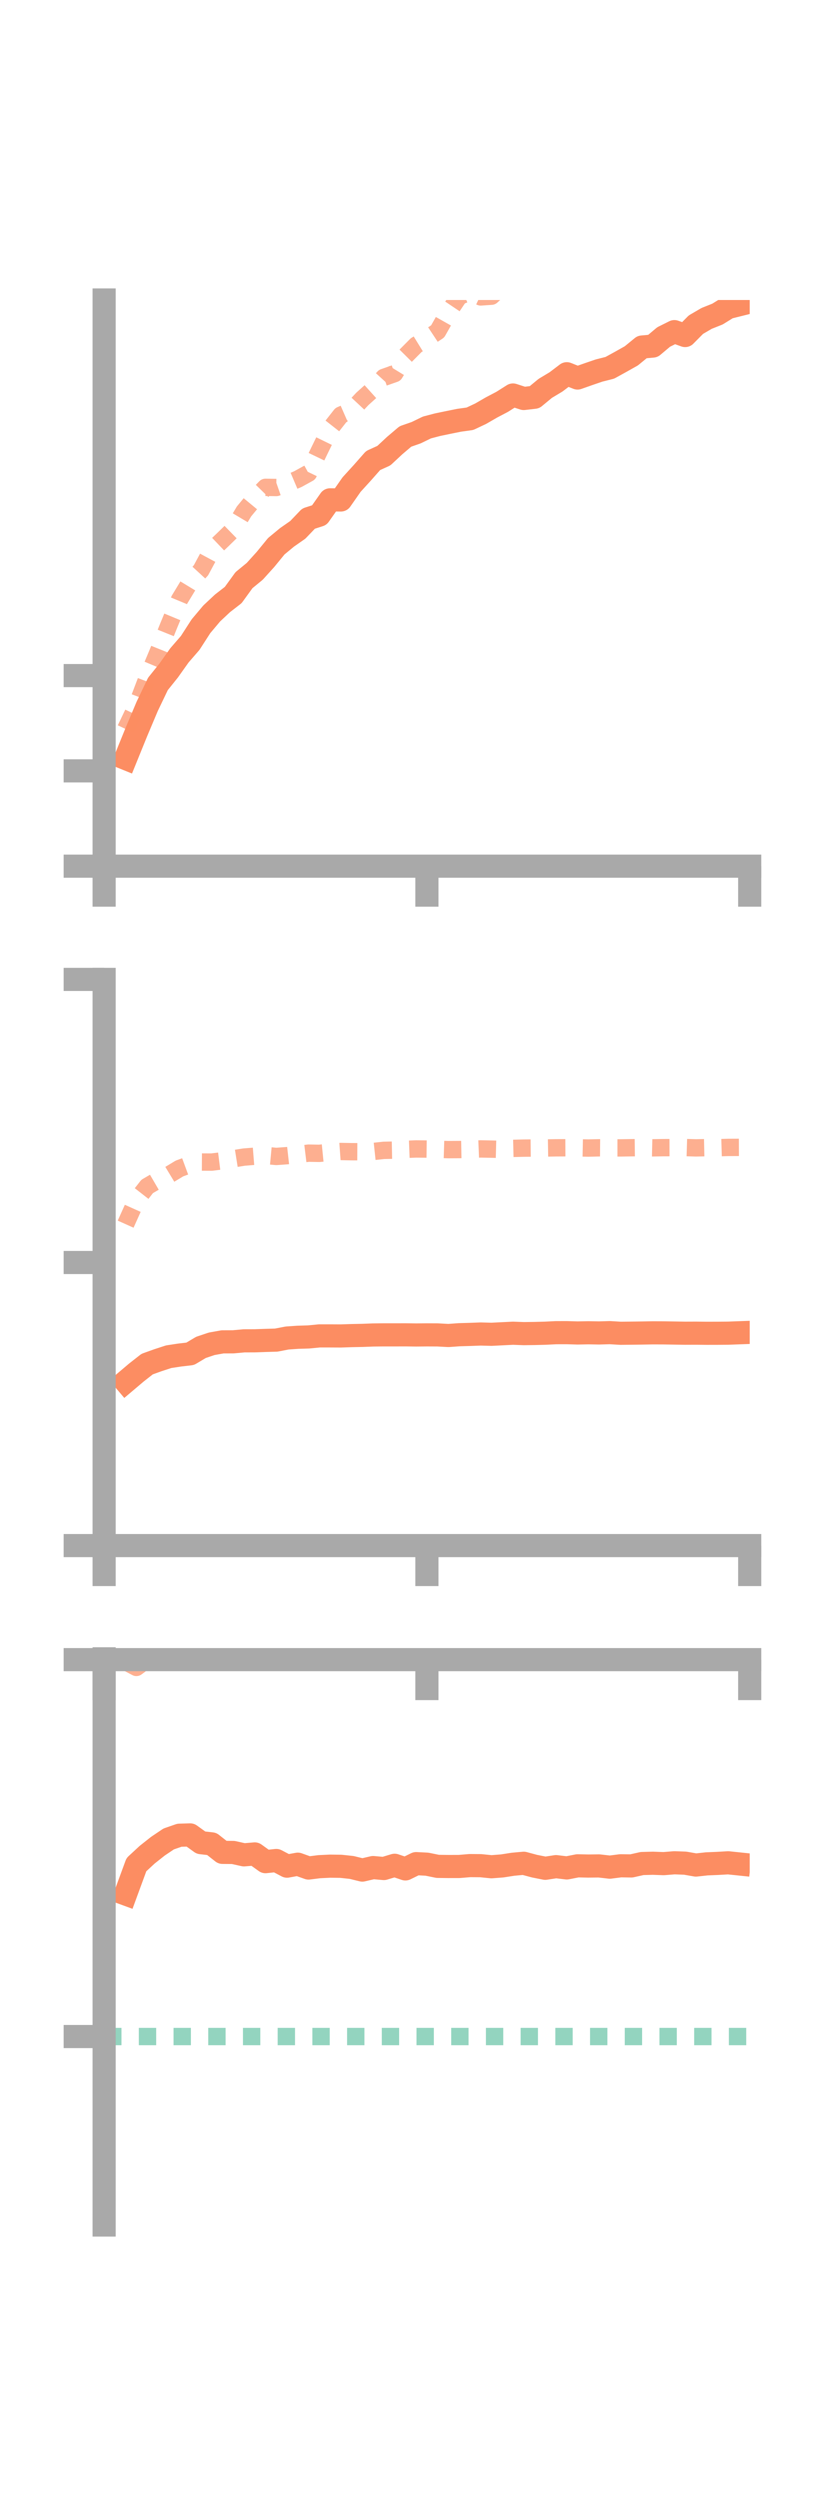 <?xml version="1.0" encoding="utf-8" standalone="no"?>
<!DOCTYPE svg PUBLIC "-//W3C//DTD SVG 1.1//EN"
  "http://www.w3.org/Graphics/SVG/1.1/DTD/svg11.dtd">
<!-- Created with matplotlib (https://matplotlib.org/) -->
<svg height="216pt" version="1.1" viewBox="0 0 72 216" width="72pt" xmlns="http://www.w3.org/2000/svg" xmlns:xlink="http://www.w3.org/1999/xlink">
 <defs>
  <style type="text/css">*{stroke-linecap:butt;stroke-linejoin:round;}</style>
 </defs>
 <g id="figure_1">
  <g id="patch_1">
   <path d="M 0 216 
L 72 216 
L 72 0 
L 0 0 
z
" style="fill:none;"/>
  </g>
  <g id="axes_1">
   <g id="patch_2">
    <path d="M 9 74.838 
L 64.8 74.838 
L 64.8 25.92 
L 9 25.92 
z
" style="fill:none;"/>
   </g>
   <g id="matplotlib.axis_1">
    <g id="xtick_1">
     <g id="line2d_1">
      <defs>
       <path d="M 0 0 
L 0 3.5 
" id="mb0ceb3d836" style="stroke:#a9a9a9;stroke-width:2;"/>
      </defs>
      <g>
       <use style="fill:#a9a9a9;stroke:#a9a9a9;stroke-width:2;" x="9" xlink:href="#mb0ceb3d836" y="74.838"/>
      </g>
     </g>
    </g>
    <g id="xtick_2">
     <g id="line2d_2">
      <g>
       <use style="fill:#a9a9a9;stroke:#a9a9a9;stroke-width:2;" x="36.9" xlink:href="#mb0ceb3d836" y="74.838"/>
      </g>
     </g>
    </g>
    <g id="xtick_3">
     <g id="line2d_3">
      <g>
       <use style="fill:#a9a9a9;stroke:#a9a9a9;stroke-width:2;" x="64.8" xlink:href="#mb0ceb3d836" y="74.838"/>
      </g>
     </g>
    </g>
   </g>
   <g id="matplotlib.axis_2">
    <g id="ytick_1">
     <g id="line2d_4">
      <defs>
       <path d="M 0 0 
L -3.5 0 
" id="m61e7b3bec5" style="stroke:#a9a9a9;stroke-width:2;"/>
      </defs>
      <g>
       <use style="fill:#a9a9a9;stroke:#a9a9a9;stroke-width:2;" x="9" xlink:href="#m61e7b3bec5" y="74.838"/>
      </g>
     </g>
    </g>
    <g id="ytick_2">
     <g id="line2d_5">
      <g>
       <use style="fill:#a9a9a9;stroke:#a9a9a9;stroke-width:2;" x="9" xlink:href="#m61e7b3bec5" y="66.604"/>
      </g>
     </g>
    </g>
    <g id="ytick_3">
     <g id="line2d_6">
      <g>
       <use style="fill:#a9a9a9;stroke:#a9a9a9;stroke-width:2;" x="9" xlink:href="#m61e7b3bec5" y="58.371"/>
      </g>
     </g>
    </g>
   </g>
   <g id="line2d_7">
    <path clip-path="url(#p18a498567e)" d="M 10.86 65.532 
L 11.79 63.243 
L 12.72 61.036 
L 13.65 59.093 
L 14.58 57.933 
L 15.51 56.623 
L 16.44 55.549 
L 17.37 54.108 
L 18.3 53.002 
L 19.23 52.13 
L 20.16 51.408 
L 21.09 50.125 
L 22.02 49.362 
L 22.95 48.333 
L 23.88 47.196 
L 24.81 46.427 
L 25.74 45.778 
L 26.67 44.807 
L 27.6 44.508 
L 28.53 43.186 
L 29.46 43.198 
L 30.39 41.866 
L 31.32 40.846 
L 32.25 39.791 
L 33.18 39.368 
L 34.11 38.501 
L 35.04 37.711 
L 35.97 37.386 
L 36.9 36.935 
L 37.83 36.691 
L 38.76 36.498 
L 39.69 36.31 
L 40.62 36.181 
L 41.55 35.742 
L 42.48 35.205 
L 43.41 34.716 
L 44.34 34.128 
L 45.27 34.43 
L 46.2 34.322 
L 47.13 33.554 
L 48.06 32.996 
L 48.99 32.291 
L 49.92 32.661 
L 50.85 32.332 
L 51.78 32.014 
L 52.71 31.779 
L 53.64 31.267 
L 54.57 30.744 
L 55.5 29.983 
L 56.43 29.899 
L 57.36 29.117 
L 58.29 28.653 
L 59.22 28.99 
L 60.15 28.051 
L 61.08 27.508 
L 62.01 27.138 
L 62.94 26.564 
L 63.87 26.332 
" style="fill:none;stroke:#fc8d62;stroke-linecap:square;stroke-width:2;"/>
   </g>
   <g id="line2d_8">
    <path clip-path="url(#p18a498567e)" d="M 10.86 62.988 
L 11.79 61.034 
L 12.72 58.586 
L 13.65 56.368 
L 14.58 54.057 
L 15.51 51.817 
L 16.44 50.284 
L 17.37 49.275 
L 18.3 47.543 
L 19.23 46.656 
L 20.16 45.749 
L 21.09 44.189 
L 22.02 43.063 
L 22.95 42.106 
L 23.88 42.12 
L 24.81 41.795 
L 25.74 41.399 
L 26.67 40.887 
L 27.6 38.954 
L 28.53 37.051 
L 29.46 35.867 
L 30.39 35.46 
L 31.32 34.465 
L 32.25 33.627 
L 33.18 32.605 
L 34.11 32.278 
L 35.04 30.759 
L 35.97 29.822 
L 36.9 29.249 
L 37.83 28.633 
L 38.76 26.989 
L 39.69 25.606 
L 40.62 25.222 
L 41.55 25.655 
L 42.48 25.591 
L 43.41 24.745 
L 44.34 24.058 
L 45.27 23.702 
L 46.2 23.045 
L 47.13 21.992 
L 48.06 21.36 
L 48.99 20.819 
L 49.92 20.283 
L 50.85 19.422 
L 51.78 18.767 
L 52.71 18.451 
L 53.64 18.288 
L 54.57 16.725 
L 55.5 15.854 
L 56.43 15.736 
L 57.36 15.716 
L 58.29 15.446 
L 59.22 15.554 
L 60.15 15.574 
L 61.08 14.64 
L 62.01 14.709 
L 62.94 13.914 
L 63.87 14.181 
" style="fill:none;stroke:#fc8d62;stroke-dasharray:1.5,1.5;stroke-dashoffset:0;stroke-opacity:0.7;stroke-width:1.5;"/>
   </g>
   <g id="patch_3">
    <path d="M 9 74.838 
L 9 25.92 
" style="fill:none;stroke:#a9a9a9;stroke-linecap:square;stroke-linejoin:miter;stroke-width:2;"/>
   </g>
   <g id="patch_4">
    <path d="M 64.8 74.838 
L 64.8 25.92 
" style="fill:none;"/>
   </g>
   <g id="patch_5">
    <path d="M 9 74.838 
L 64.8 74.838 
" style="fill:none;stroke:#a9a9a9;stroke-linecap:square;stroke-linejoin:miter;stroke-width:2;"/>
   </g>
   <g id="patch_6">
    <path d="M 9 25.92 
L 64.8 25.92 
" style="fill:none;"/>
   </g>
  </g>
  <g id="axes_2">
   <g id="patch_7">
    <path d="M 9 133.539 
L 64.8 133.539 
L 64.8 84.621 
L 9 84.621 
z
" style="fill:none;"/>
   </g>
   <g id="matplotlib.axis_3">
    <g id="xtick_4">
     <g id="line2d_9">
      <g>
       <use style="fill:#a9a9a9;stroke:#a9a9a9;stroke-width:2;" x="9" xlink:href="#mb0ceb3d836" y="133.539"/>
      </g>
     </g>
    </g>
    <g id="xtick_5">
     <g id="line2d_10">
      <g>
       <use style="fill:#a9a9a9;stroke:#a9a9a9;stroke-width:2;" x="36.9" xlink:href="#mb0ceb3d836" y="133.539"/>
      </g>
     </g>
    </g>
    <g id="xtick_6">
     <g id="line2d_11">
      <g>
       <use style="fill:#a9a9a9;stroke:#a9a9a9;stroke-width:2;" x="64.8" xlink:href="#mb0ceb3d836" y="133.539"/>
      </g>
     </g>
    </g>
   </g>
   <g id="matplotlib.axis_4">
    <g id="ytick_4">
     <g id="line2d_12">
      <g>
       <use style="fill:#a9a9a9;stroke:#a9a9a9;stroke-width:2;" x="9" xlink:href="#m61e7b3bec5" y="133.539"/>
      </g>
     </g>
    </g>
    <g id="ytick_5">
     <g id="line2d_13">
      <g>
       <use style="fill:#a9a9a9;stroke:#a9a9a9;stroke-width:2;" x="9" xlink:href="#m61e7b3bec5" y="109.08"/>
      </g>
     </g>
    </g>
    <g id="ytick_6">
     <g id="line2d_14">
      <g>
       <use style="fill:#a9a9a9;stroke:#a9a9a9;stroke-width:2;" x="9" xlink:href="#m61e7b3bec5" y="84.621"/>
      </g>
     </g>
    </g>
   </g>
   <g id="line2d_15">
    <path clip-path="url(#pafe2358efd)" d="M 10.86 119.373 
L 11.79 118.586 
L 12.72 117.857 
L 13.65 117.523 
L 14.58 117.22 
L 15.51 117.078 
L 16.44 116.969 
L 17.37 116.415 
L 18.3 116.103 
L 19.23 115.937 
L 20.16 115.933 
L 21.09 115.848 
L 22.02 115.845 
L 22.95 115.812 
L 23.88 115.785 
L 24.81 115.605 
L 25.74 115.54 
L 26.67 115.512 
L 27.6 115.422 
L 28.53 115.422 
L 29.46 115.427 
L 30.39 115.396 
L 31.32 115.377 
L 32.25 115.342 
L 33.18 115.332 
L 34.11 115.333 
L 35.04 115.33 
L 35.97 115.342 
L 36.9 115.333 
L 37.83 115.337 
L 38.76 115.387 
L 39.69 115.32 
L 40.62 115.293 
L 41.55 115.258 
L 42.48 115.283 
L 43.41 115.237 
L 44.34 115.19 
L 45.27 115.226 
L 46.2 115.213 
L 47.13 115.189 
L 48.06 115.144 
L 48.99 115.142 
L 49.92 115.169 
L 50.85 115.151 
L 51.78 115.167 
L 52.71 115.14 
L 53.64 115.195 
L 54.57 115.185 
L 55.5 115.173 
L 56.43 115.157 
L 57.36 115.161 
L 58.29 115.175 
L 59.22 115.19 
L 60.15 115.186 
L 61.08 115.196 
L 62.01 115.194 
L 62.94 115.186 
L 63.87 115.152 
" style="fill:none;stroke:#fc8d62;stroke-linecap:square;stroke-width:2;"/>
   </g>
   <g id="line2d_16">
    <path clip-path="url(#pafe2358efd)" d="M 10.86 105.768 
L 11.79 103.699 
L 12.72 102.508 
L 13.65 101.966 
L 14.58 101.519 
L 15.51 100.958 
L 16.44 100.615 
L 17.37 100.4 
L 18.3 100.405 
L 19.23 100.288 
L 20.16 100.12 
L 21.09 99.972 
L 22.02 99.898 
L 22.95 99.83 
L 23.88 99.917 
L 24.81 99.849 
L 25.74 99.745 
L 26.67 99.632 
L 27.6 99.649 
L 28.53 99.557 
L 29.46 99.489 
L 30.39 99.507 
L 31.32 99.511 
L 32.25 99.489 
L 33.18 99.39 
L 34.11 99.371 
L 35.04 99.305 
L 35.97 99.269 
L 36.9 99.28 
L 37.83 99.299 
L 38.76 99.328 
L 39.69 99.322 
L 40.62 99.305 
L 41.55 99.267 
L 42.48 99.285 
L 43.41 99.31 
L 44.34 99.221 
L 45.27 99.198 
L 46.2 99.19 
L 47.13 99.187 
L 48.06 99.171 
L 48.99 99.166 
L 49.92 99.174 
L 50.85 99.192 
L 51.78 99.171 
L 52.71 99.179 
L 53.64 99.179 
L 54.57 99.164 
L 55.5 99.152 
L 56.43 99.173 
L 57.36 99.157 
L 58.29 99.155 
L 59.22 99.149 
L 60.15 99.177 
L 61.08 99.157 
L 62.01 99.164 
L 62.94 99.137 
L 63.87 99.133 
" style="fill:none;stroke:#fc8d62;stroke-dasharray:1.5,1.5;stroke-dashoffset:0;stroke-opacity:0.7;stroke-width:1.5;"/>
   </g>
   <g id="patch_8">
    <path d="M 9 133.539 
L 9 84.621 
" style="fill:none;stroke:#a9a9a9;stroke-linecap:square;stroke-linejoin:miter;stroke-width:2;"/>
   </g>
   <g id="patch_9">
    <path d="M 64.8 133.539 
L 64.8 84.621 
" style="fill:none;"/>
   </g>
   <g id="patch_10">
    <path d="M 9 133.539 
L 64.8 133.539 
" style="fill:none;stroke:#a9a9a9;stroke-linecap:square;stroke-linejoin:miter;stroke-width:2;"/>
   </g>
   <g id="patch_11">
    <path d="M 9 84.621 
L 64.8 84.621 
" style="fill:none;"/>
   </g>
  </g>
  <g id="axes_3">
   <g id="patch_12">
    <path d="M 9 192.24 
L 64.8 192.24 
L 64.8 143.322 
L 9 143.322 
z
" style="fill:none;"/>
   </g>
   <g id="matplotlib.axis_5">
    <g id="xtick_7">
     <g id="line2d_17">
      <g>
       <use style="fill:#a9a9a9;stroke:#a9a9a9;stroke-width:2;" x="9" xlink:href="#mb0ceb3d836" y="143.392"/>
      </g>
     </g>
    </g>
    <g id="xtick_8">
     <g id="line2d_18">
      <g>
       <use style="fill:#a9a9a9;stroke:#a9a9a9;stroke-width:2;" x="36.9" xlink:href="#mb0ceb3d836" y="143.392"/>
      </g>
     </g>
    </g>
    <g id="xtick_9">
     <g id="line2d_19">
      <g>
       <use style="fill:#a9a9a9;stroke:#a9a9a9;stroke-width:2;" x="64.8" xlink:href="#mb0ceb3d836" y="143.392"/>
      </g>
     </g>
    </g>
   </g>
   <g id="matplotlib.axis_6">
    <g id="ytick_7">
     <g id="line2d_20">
      <g>
       <use style="fill:#a9a9a9;stroke:#a9a9a9;stroke-width:2;" x="9" xlink:href="#m61e7b3bec5" y="143.392"/>
      </g>
     </g>
    </g>
    <g id="ytick_8">
     <g id="line2d_21">
      <g>
       <use style="fill:#a9a9a9;stroke:#a9a9a9;stroke-width:2;" x="9" xlink:href="#m61e7b3bec5" y="175.957"/>
      </g>
     </g>
    </g>
   </g>
   <g id="line2d_22">
    <path clip-path="url(#pe2ba07b989)" d="M 10.86 163.64 
L 11.79 161.108 
L 12.72 160.247 
L 13.65 159.511 
L 14.58 158.886 
L 15.51 158.563 
L 16.44 158.537 
L 17.37 159.206 
L 18.3 159.312 
L 19.23 160.044 
L 20.16 160.053 
L 21.09 160.259 
L 22.02 160.18 
L 22.95 160.848 
L 23.88 160.747 
L 24.81 161.236 
L 25.74 161.066 
L 26.67 161.398 
L 27.6 161.281 
L 28.53 161.236 
L 29.46 161.248 
L 30.39 161.347 
L 31.32 161.575 
L 32.25 161.358 
L 33.18 161.441 
L 34.11 161.16 
L 35.04 161.475 
L 35.97 161.018 
L 36.9 161.065 
L 37.83 161.254 
L 38.76 161.266 
L 39.69 161.264 
L 40.62 161.187 
L 41.55 161.195 
L 42.48 161.288 
L 43.41 161.216 
L 44.34 161.071 
L 45.27 160.986 
L 46.2 161.236 
L 47.13 161.421 
L 48.06 161.278 
L 48.99 161.39 
L 49.92 161.207 
L 50.85 161.226 
L 51.78 161.216 
L 52.71 161.323 
L 53.64 161.203 
L 54.57 161.217 
L 55.5 161.009 
L 56.43 160.984 
L 57.36 161.019 
L 58.29 160.944 
L 59.22 160.977 
L 60.15 161.14 
L 61.08 161.038 
L 62.01 160.999 
L 62.94 160.946 
L 63.87 161.043 
" style="fill:none;stroke:#fc8d62;stroke-linecap:square;stroke-width:2;"/>
   </g>
   <g id="line2d_23">
    <path clip-path="url(#pe2ba07b989)" d="M 10.86 143.575 
L 11.79 144.065 
L 12.72 143.384 
L 13.65 143.392 
L 14.58 143.392 
L 15.51 143.381 
L 16.44 143.331 
L 17.37 143.391 
L 18.3 143.392 
L 19.23 143.445 
L 20.16 143.412 
L 21.09 143.392 
L 22.02 143.502 
L 22.95 143.57 
L 23.88 143.392 
L 24.81 143.392 
L 25.74 143.42 
L 26.67 143.392 
L 27.6 143.392 
L 28.53 143.454 
L 29.46 143.429 
L 30.39 143.392 
L 31.32 143.392 
L 32.25 143.392 
L 33.18 143.392 
L 34.11 143.392 
L 35.04 143.392 
L 35.97 143.392 
L 36.9 143.392 
L 37.83 143.392 
L 38.76 143.392 
L 39.69 143.392 
L 40.62 143.392 
L 41.55 143.391 
L 42.48 143.392 
L 43.41 143.392 
L 44.34 143.391 
L 45.27 143.39 
L 46.2 143.39 
L 47.13 143.39 
L 48.06 143.391 
L 48.99 143.391 
L 49.92 143.392 
L 50.85 143.392 
L 51.78 143.392 
L 52.71 143.391 
L 53.64 143.39 
L 54.57 143.39 
L 55.5 143.382 
L 56.43 143.38 
L 57.36 143.38 
L 58.29 143.379 
L 59.22 143.383 
L 60.15 143.371 
L 61.08 143.365 
L 62.01 143.346 
L 62.94 143.322 
L 63.87 143.345 
" style="fill:none;stroke:#fc8d62;stroke-dasharray:1.5,1.5;stroke-dashoffset:0;stroke-opacity:0.7;stroke-width:1.5;"/>
   </g>
   <g id="line2d_24">
    <path clip-path="url(#pe2ba07b989)" d="M 9 175.957 
L 64.8 175.957 
" style="fill:none;stroke:#66c2a5;stroke-dasharray:1.5,1.5;stroke-dashoffset:0;stroke-opacity:0.7;stroke-width:1.5;"/>
   </g>
   <g id="patch_13">
    <path d="M 9 192.24 
L 9 143.322 
" style="fill:none;stroke:#a9a9a9;stroke-linecap:square;stroke-linejoin:miter;stroke-width:2;"/>
   </g>
   <g id="patch_14">
    <path d="M 64.8 192.24 
L 64.8 143.322 
" style="fill:none;"/>
   </g>
   <g id="patch_15">
    <path d="M 9 143.392 
L 64.8 143.392 
" style="fill:none;stroke:#a9a9a9;stroke-linecap:square;stroke-linejoin:miter;stroke-width:2;"/>
   </g>
   <g id="patch_16">
    <path d="M 9 143.322 
L 64.8 143.322 
" style="fill:none;"/>
   </g>
  </g>
 </g>
 <defs>
  <clipPath id="p18a498567e">
   <rect height="48.918" width="55.8" x="9" y="25.92"/>
  </clipPath>
  <clipPath id="pafe2358efd">
   <rect height="48.918" width="55.8" x="9" y="84.621"/>
  </clipPath>
  <clipPath id="pe2ba07b989">
   <rect height="48.918" width="55.8" x="9" y="143.322"/>
  </clipPath>
 </defs>
</svg>
